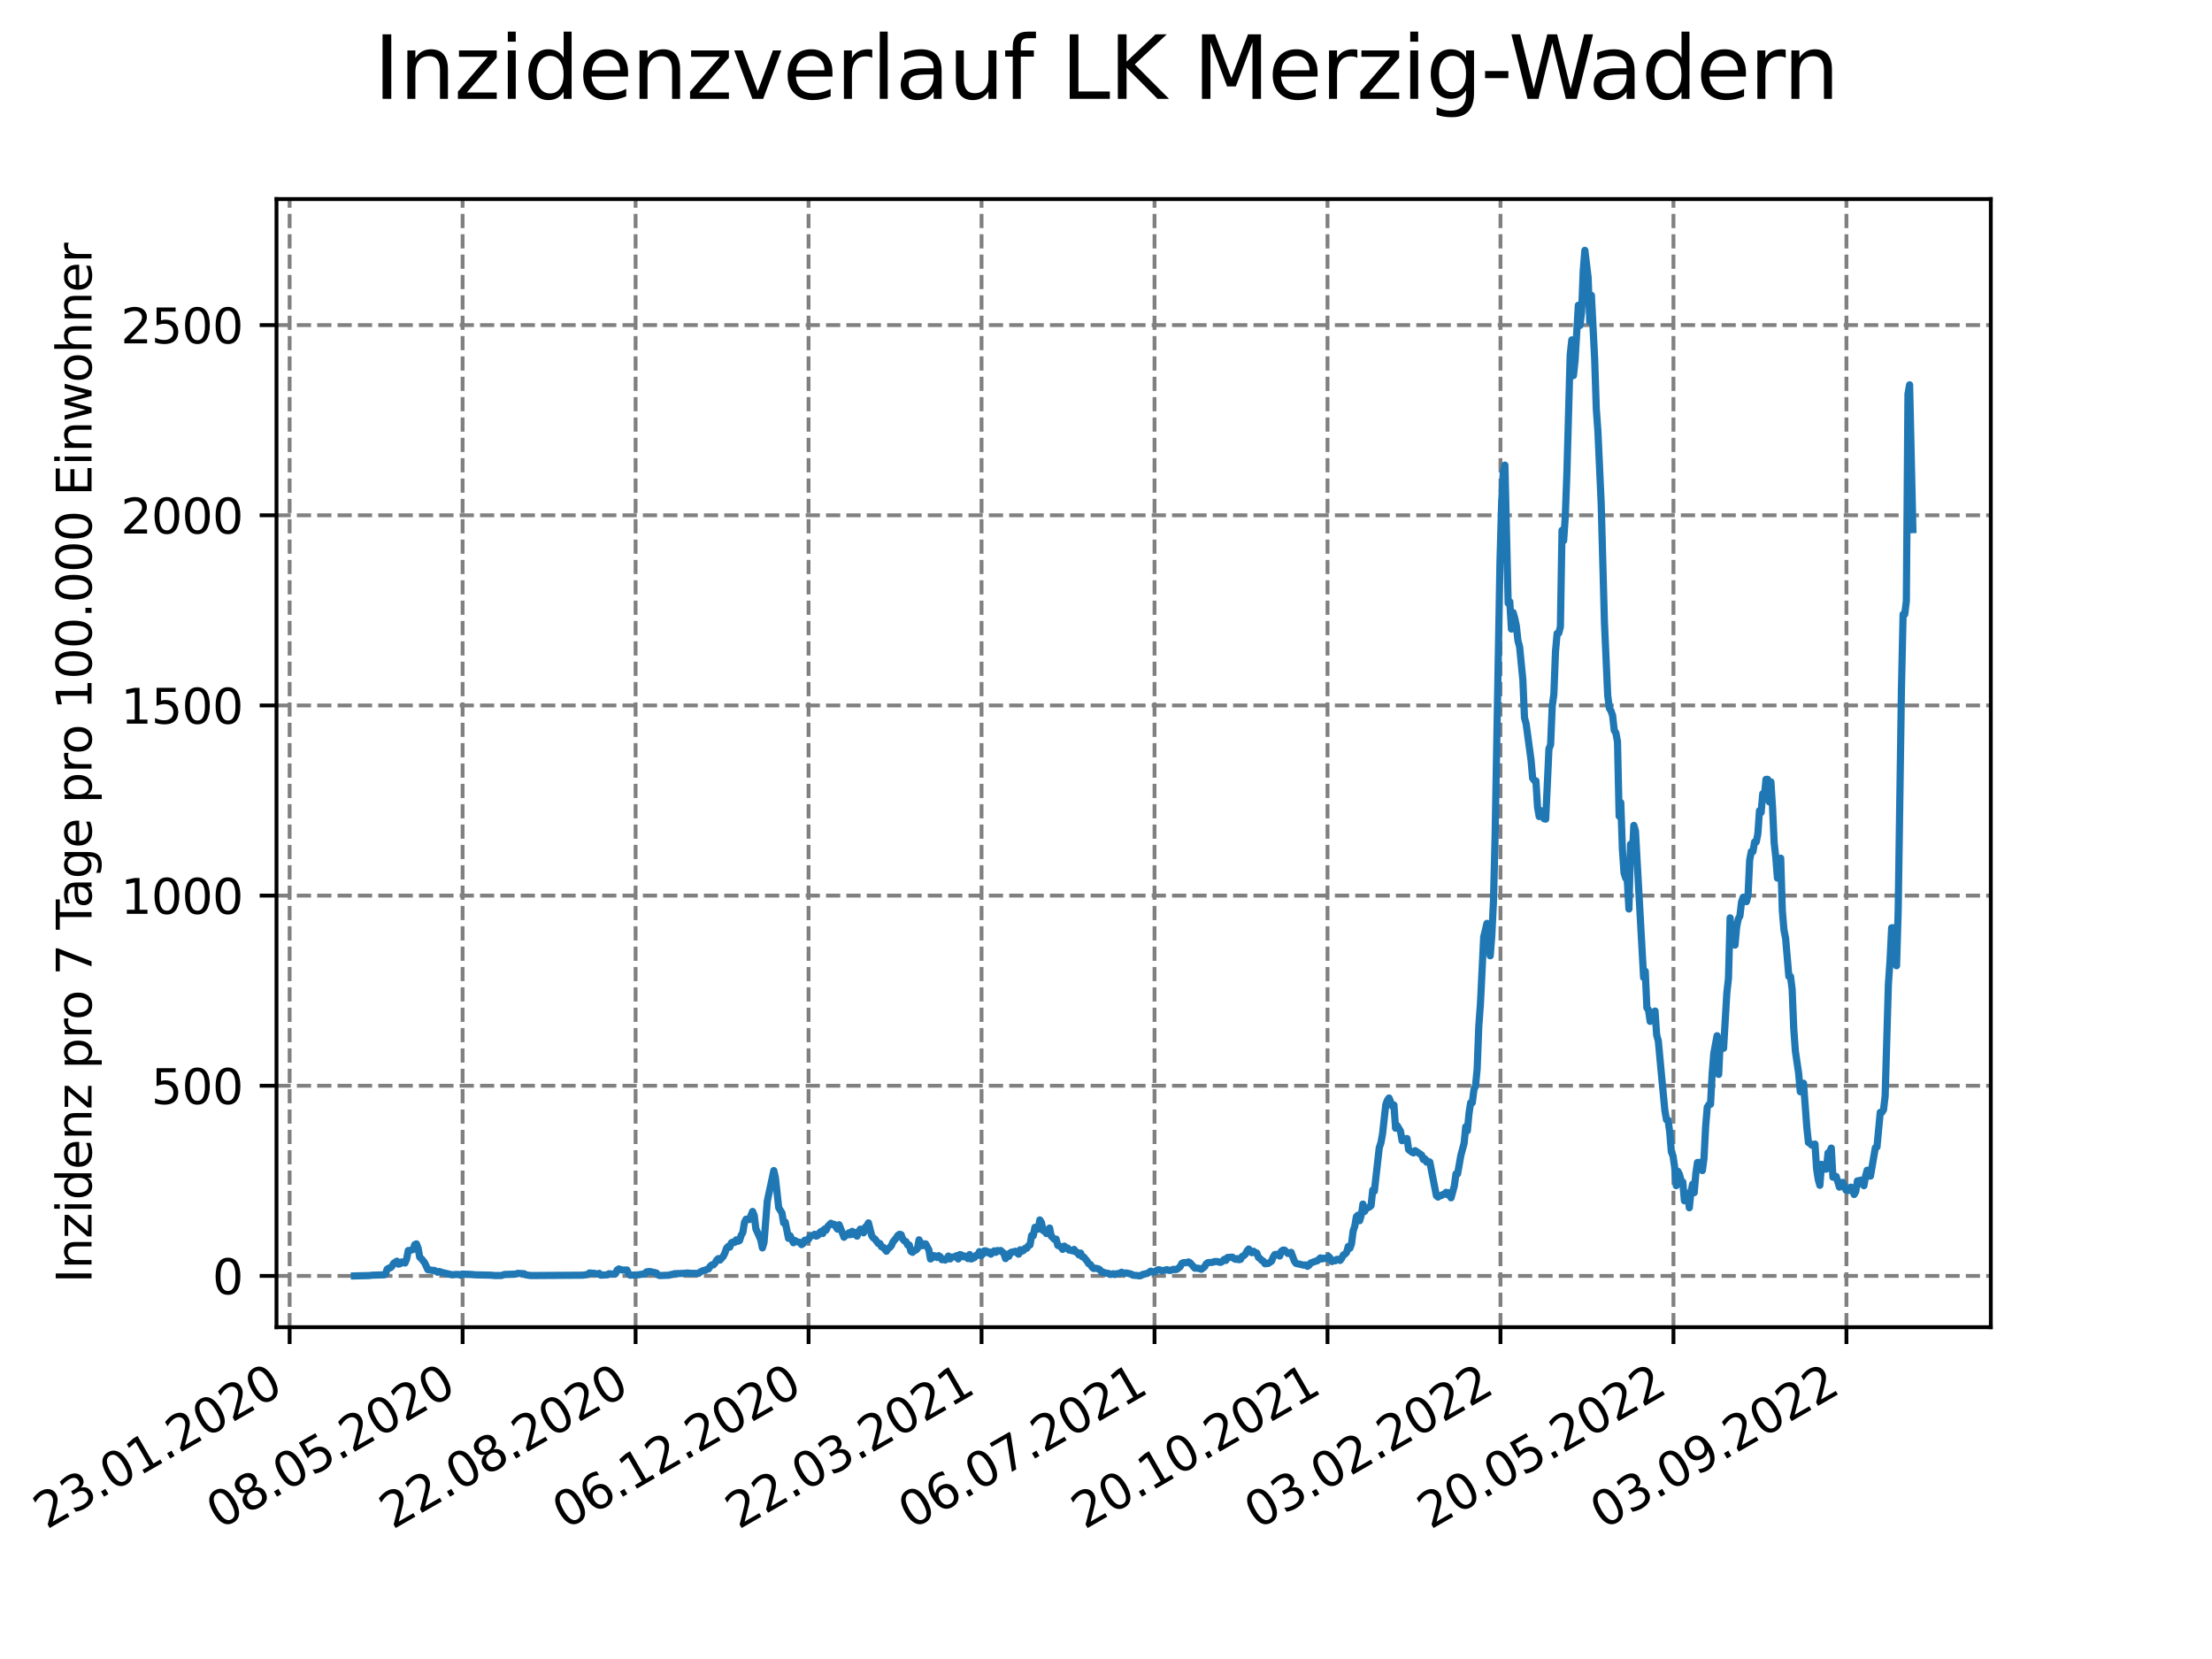 <?xml version="1.0" encoding="utf-8" standalone="no"?>
<!DOCTYPE svg PUBLIC "-//W3C//DTD SVG 1.1//EN"
  "http://www.w3.org/Graphics/SVG/1.1/DTD/svg11.dtd">
<svg xmlns:xlink="http://www.w3.org/1999/xlink" width="460.8pt" height="345.6pt" viewBox="0 0 460.8 345.6" xmlns="http://www.w3.org/2000/svg" version="1.1">
 <defs>
  <style type="text/css">*{stroke-linejoin: round; stroke-linecap: butt}</style>
 </defs>
 <g id="figure_1">
  <g id="patch_1">
   <path d="M 0 345.6 
L 460.8 345.6 
L 460.8 0 
L 0 0 
z
" style="fill: #ffffff"/>
  </g>
  <g id="axes_1">
   <g id="patch_2">
    <path d="M 57.6 276.48 
L 414.72 276.48 
L 414.72 41.472 
L 57.6 41.472 
z
" style="fill: #ffffff"/>
   </g>
   <g id="matplotlib.axis_1">
    <g id="xtick_1">
     <g id="line2d_1">
      <path d="M 60.334 276.48 
L 60.334 41.472 
" clip-path="url(#p6d6c9922f9)" style="fill: none; stroke-dasharray: 2.96,1.28; stroke-dashoffset: 0; stroke: #808080; stroke-width: 0.8"/>
     </g>
     <g id="line2d_2">
      <defs>
       <path id="mcca2278b05" d="M 0 0 
L 0 3.5 
" style="stroke: #000000; stroke-width: 0.8"/>
      </defs>
      <g>
       <use xlink:href="#mcca2278b05" x="60.334" y="276.48" style="stroke: #000000; stroke-width: 0.8"/>
      </g>
     </g>
     <g id="text_1">
      <!-- 23.01.2020 -->
      <g transform="translate(9.709 318.689) rotate(-30) scale(0.1 -0.1)">
       <defs>
        <path id="DejaVuSans-32" d="M 1228 531 
L 3431 531 
L 3431 0 
L 469 0 
L 469 531 
Q 828 903 1448 1529 
Q 2069 2156 2228 2338 
Q 2531 2678 2651 2914 
Q 2772 3150 2772 3378 
Q 2772 3750 2511 3984 
Q 2250 4219 1831 4219 
Q 1534 4219 1204 4116 
Q 875 4013 500 3803 
L 500 4441 
Q 881 4594 1212 4672 
Q 1544 4750 1819 4750 
Q 2544 4750 2975 4387 
Q 3406 4025 3406 3419 
Q 3406 3131 3298 2873 
Q 3191 2616 2906 2266 
Q 2828 2175 2409 1742 
Q 1991 1309 1228 531 
z
" transform="scale(0.016)"/>
        <path id="DejaVuSans-33" d="M 2597 2516 
Q 3050 2419 3304 2112 
Q 3559 1806 3559 1356 
Q 3559 666 3084 287 
Q 2609 -91 1734 -91 
Q 1441 -91 1130 -33 
Q 819 25 488 141 
L 488 750 
Q 750 597 1062 519 
Q 1375 441 1716 441 
Q 2309 441 2620 675 
Q 2931 909 2931 1356 
Q 2931 1769 2642 2001 
Q 2353 2234 1838 2234 
L 1294 2234 
L 1294 2753 
L 1863 2753 
Q 2328 2753 2575 2939 
Q 2822 3125 2822 3475 
Q 2822 3834 2567 4026 
Q 2313 4219 1838 4219 
Q 1578 4219 1281 4162 
Q 984 4106 628 3988 
L 628 4550 
Q 988 4650 1302 4700 
Q 1616 4750 1894 4750 
Q 2613 4750 3031 4423 
Q 3450 4097 3450 3541 
Q 3450 3153 3228 2886 
Q 3006 2619 2597 2516 
z
" transform="scale(0.016)"/>
        <path id="DejaVuSans-2e" d="M 684 794 
L 1344 794 
L 1344 0 
L 684 0 
L 684 794 
z
" transform="scale(0.016)"/>
        <path id="DejaVuSans-30" d="M 2034 4250 
Q 1547 4250 1301 3770 
Q 1056 3291 1056 2328 
Q 1056 1369 1301 889 
Q 1547 409 2034 409 
Q 2525 409 2770 889 
Q 3016 1369 3016 2328 
Q 3016 3291 2770 3770 
Q 2525 4250 2034 4250 
z
M 2034 4750 
Q 2819 4750 3233 4129 
Q 3647 3509 3647 2328 
Q 3647 1150 3233 529 
Q 2819 -91 2034 -91 
Q 1250 -91 836 529 
Q 422 1150 422 2328 
Q 422 3509 836 4129 
Q 1250 4750 2034 4750 
z
" transform="scale(0.016)"/>
        <path id="DejaVuSans-31" d="M 794 531 
L 1825 531 
L 1825 4091 
L 703 3866 
L 703 4441 
L 1819 4666 
L 2450 4666 
L 2450 531 
L 3481 531 
L 3481 0 
L 794 0 
L 794 531 
z
" transform="scale(0.016)"/>
       </defs>
       <use xlink:href="#DejaVuSans-32"/>
       <use xlink:href="#DejaVuSans-33" x="63.623"/>
       <use xlink:href="#DejaVuSans-2e" x="127.246"/>
       <use xlink:href="#DejaVuSans-30" x="159.033"/>
       <use xlink:href="#DejaVuSans-31" x="222.656"/>
       <use xlink:href="#DejaVuSans-2e" x="286.279"/>
       <use xlink:href="#DejaVuSans-32" x="318.066"/>
       <use xlink:href="#DejaVuSans-30" x="381.689"/>
       <use xlink:href="#DejaVuSans-32" x="445.312"/>
       <use xlink:href="#DejaVuSans-30" x="508.936"/>
      </g>
     </g>
    </g>
    <g id="xtick_2">
     <g id="line2d_3">
      <path d="M 96.369 276.48 
L 96.369 41.472 
" clip-path="url(#p6d6c9922f9)" style="fill: none; stroke-dasharray: 2.96,1.28; stroke-dashoffset: 0; stroke: #808080; stroke-width: 0.8"/>
     </g>
     <g id="line2d_4">
      <g>
       <use xlink:href="#mcca2278b05" x="96.369" y="276.48" style="stroke: #000000; stroke-width: 0.8"/>
      </g>
     </g>
     <g id="text_2">
      <!-- 08.05.2020 -->
      <g transform="translate(45.744 318.689) rotate(-30) scale(0.1 -0.1)">
       <defs>
        <path id="DejaVuSans-38" d="M 2034 2216 
Q 1584 2216 1326 1975 
Q 1069 1734 1069 1313 
Q 1069 891 1326 650 
Q 1584 409 2034 409 
Q 2484 409 2743 651 
Q 3003 894 3003 1313 
Q 3003 1734 2745 1975 
Q 2488 2216 2034 2216 
z
M 1403 2484 
Q 997 2584 770 2862 
Q 544 3141 544 3541 
Q 544 4100 942 4425 
Q 1341 4750 2034 4750 
Q 2731 4750 3128 4425 
Q 3525 4100 3525 3541 
Q 3525 3141 3298 2862 
Q 3072 2584 2669 2484 
Q 3125 2378 3379 2068 
Q 3634 1759 3634 1313 
Q 3634 634 3220 271 
Q 2806 -91 2034 -91 
Q 1263 -91 848 271 
Q 434 634 434 1313 
Q 434 1759 690 2068 
Q 947 2378 1403 2484 
z
M 1172 3481 
Q 1172 3119 1398 2916 
Q 1625 2713 2034 2713 
Q 2441 2713 2670 2916 
Q 2900 3119 2900 3481 
Q 2900 3844 2670 4047 
Q 2441 4250 2034 4250 
Q 1625 4250 1398 4047 
Q 1172 3844 1172 3481 
z
" transform="scale(0.016)"/>
        <path id="DejaVuSans-35" d="M 691 4666 
L 3169 4666 
L 3169 4134 
L 1269 4134 
L 1269 2991 
Q 1406 3038 1543 3061 
Q 1681 3084 1819 3084 
Q 2600 3084 3056 2656 
Q 3513 2228 3513 1497 
Q 3513 744 3044 326 
Q 2575 -91 1722 -91 
Q 1428 -91 1123 -41 
Q 819 9 494 109 
L 494 744 
Q 775 591 1075 516 
Q 1375 441 1709 441 
Q 2250 441 2565 725 
Q 2881 1009 2881 1497 
Q 2881 1984 2565 2268 
Q 2250 2553 1709 2553 
Q 1456 2553 1204 2497 
Q 953 2441 691 2322 
L 691 4666 
z
" transform="scale(0.016)"/>
       </defs>
       <use xlink:href="#DejaVuSans-30"/>
       <use xlink:href="#DejaVuSans-38" x="63.623"/>
       <use xlink:href="#DejaVuSans-2e" x="127.246"/>
       <use xlink:href="#DejaVuSans-30" x="159.033"/>
       <use xlink:href="#DejaVuSans-35" x="222.656"/>
       <use xlink:href="#DejaVuSans-2e" x="286.279"/>
       <use xlink:href="#DejaVuSans-32" x="318.066"/>
       <use xlink:href="#DejaVuSans-30" x="381.689"/>
       <use xlink:href="#DejaVuSans-32" x="445.312"/>
       <use xlink:href="#DejaVuSans-30" x="508.936"/>
      </g>
     </g>
    </g>
    <g id="xtick_3">
     <g id="line2d_5">
      <path d="M 132.404 276.48 
L 132.404 41.472 
" clip-path="url(#p6d6c9922f9)" style="fill: none; stroke-dasharray: 2.96,1.28; stroke-dashoffset: 0; stroke: #808080; stroke-width: 0.8"/>
     </g>
     <g id="line2d_6">
      <g>
       <use xlink:href="#mcca2278b05" x="132.404" y="276.48" style="stroke: #000000; stroke-width: 0.8"/>
      </g>
     </g>
     <g id="text_3">
      <!-- 22.08.2020 -->
      <g transform="translate(81.778 318.689) rotate(-30) scale(0.1 -0.1)">
       <use xlink:href="#DejaVuSans-32"/>
       <use xlink:href="#DejaVuSans-32" x="63.623"/>
       <use xlink:href="#DejaVuSans-2e" x="127.246"/>
       <use xlink:href="#DejaVuSans-30" x="159.033"/>
       <use xlink:href="#DejaVuSans-38" x="222.656"/>
       <use xlink:href="#DejaVuSans-2e" x="286.279"/>
       <use xlink:href="#DejaVuSans-32" x="318.066"/>
       <use xlink:href="#DejaVuSans-30" x="381.689"/>
       <use xlink:href="#DejaVuSans-32" x="445.312"/>
       <use xlink:href="#DejaVuSans-30" x="508.936"/>
      </g>
     </g>
    </g>
    <g id="xtick_4">
     <g id="line2d_7">
      <path d="M 168.439 276.48 
L 168.439 41.472 
" clip-path="url(#p6d6c9922f9)" style="fill: none; stroke-dasharray: 2.96,1.28; stroke-dashoffset: 0; stroke: #808080; stroke-width: 0.8"/>
     </g>
     <g id="line2d_8">
      <g>
       <use xlink:href="#mcca2278b05" x="168.439" y="276.48" style="stroke: #000000; stroke-width: 0.8"/>
      </g>
     </g>
     <g id="text_4">
      <!-- 06.12.2020 -->
      <g transform="translate(117.813 318.689) rotate(-30) scale(0.1 -0.1)">
       <defs>
        <path id="DejaVuSans-36" d="M 2113 2584 
Q 1688 2584 1439 2293 
Q 1191 2003 1191 1497 
Q 1191 994 1439 701 
Q 1688 409 2113 409 
Q 2538 409 2786 701 
Q 3034 994 3034 1497 
Q 3034 2003 2786 2293 
Q 2538 2584 2113 2584 
z
M 3366 4563 
L 3366 3988 
Q 3128 4100 2886 4159 
Q 2644 4219 2406 4219 
Q 1781 4219 1451 3797 
Q 1122 3375 1075 2522 
Q 1259 2794 1537 2939 
Q 1816 3084 2150 3084 
Q 2853 3084 3261 2657 
Q 3669 2231 3669 1497 
Q 3669 778 3244 343 
Q 2819 -91 2113 -91 
Q 1303 -91 875 529 
Q 447 1150 447 2328 
Q 447 3434 972 4092 
Q 1497 4750 2381 4750 
Q 2619 4750 2861 4703 
Q 3103 4656 3366 4563 
z
" transform="scale(0.016)"/>
       </defs>
       <use xlink:href="#DejaVuSans-30"/>
       <use xlink:href="#DejaVuSans-36" x="63.623"/>
       <use xlink:href="#DejaVuSans-2e" x="127.246"/>
       <use xlink:href="#DejaVuSans-31" x="159.033"/>
       <use xlink:href="#DejaVuSans-32" x="222.656"/>
       <use xlink:href="#DejaVuSans-2e" x="286.279"/>
       <use xlink:href="#DejaVuSans-32" x="318.066"/>
       <use xlink:href="#DejaVuSans-30" x="381.689"/>
       <use xlink:href="#DejaVuSans-32" x="445.312"/>
       <use xlink:href="#DejaVuSans-30" x="508.936"/>
      </g>
     </g>
    </g>
    <g id="xtick_5">
     <g id="line2d_9">
      <path d="M 204.474 276.48 
L 204.474 41.472 
" clip-path="url(#p6d6c9922f9)" style="fill: none; stroke-dasharray: 2.96,1.28; stroke-dashoffset: 0; stroke: #808080; stroke-width: 0.8"/>
     </g>
     <g id="line2d_10">
      <g>
       <use xlink:href="#mcca2278b05" x="204.474" y="276.48" style="stroke: #000000; stroke-width: 0.8"/>
      </g>
     </g>
     <g id="text_5">
      <!-- 22.03.2021 -->
      <g transform="translate(153.848 318.689) rotate(-30) scale(0.1 -0.1)">
       <use xlink:href="#DejaVuSans-32"/>
       <use xlink:href="#DejaVuSans-32" x="63.623"/>
       <use xlink:href="#DejaVuSans-2e" x="127.246"/>
       <use xlink:href="#DejaVuSans-30" x="159.033"/>
       <use xlink:href="#DejaVuSans-33" x="222.656"/>
       <use xlink:href="#DejaVuSans-2e" x="286.279"/>
       <use xlink:href="#DejaVuSans-32" x="318.066"/>
       <use xlink:href="#DejaVuSans-30" x="381.689"/>
       <use xlink:href="#DejaVuSans-32" x="445.312"/>
       <use xlink:href="#DejaVuSans-31" x="508.936"/>
      </g>
     </g>
    </g>
    <g id="xtick_6">
     <g id="line2d_11">
      <path d="M 240.509 276.48 
L 240.509 41.472 
" clip-path="url(#p6d6c9922f9)" style="fill: none; stroke-dasharray: 2.96,1.28; stroke-dashoffset: 0; stroke: #808080; stroke-width: 0.8"/>
     </g>
     <g id="line2d_12">
      <g>
       <use xlink:href="#mcca2278b05" x="240.509" y="276.48" style="stroke: #000000; stroke-width: 0.8"/>
      </g>
     </g>
     <g id="text_6">
      <!-- 06.07.2021 -->
      <g transform="translate(189.883 318.689) rotate(-30) scale(0.1 -0.1)">
       <defs>
        <path id="DejaVuSans-37" d="M 525 4666 
L 3525 4666 
L 3525 4397 
L 1831 0 
L 1172 0 
L 2766 4134 
L 525 4134 
L 525 4666 
z
" transform="scale(0.016)"/>
       </defs>
       <use xlink:href="#DejaVuSans-30"/>
       <use xlink:href="#DejaVuSans-36" x="63.623"/>
       <use xlink:href="#DejaVuSans-2e" x="127.246"/>
       <use xlink:href="#DejaVuSans-30" x="159.033"/>
       <use xlink:href="#DejaVuSans-37" x="222.656"/>
       <use xlink:href="#DejaVuSans-2e" x="286.279"/>
       <use xlink:href="#DejaVuSans-32" x="318.066"/>
       <use xlink:href="#DejaVuSans-30" x="381.689"/>
       <use xlink:href="#DejaVuSans-32" x="445.312"/>
       <use xlink:href="#DejaVuSans-31" x="508.936"/>
      </g>
     </g>
    </g>
    <g id="xtick_7">
     <g id="line2d_13">
      <path d="M 276.544 276.48 
L 276.544 41.472 
" clip-path="url(#p6d6c9922f9)" style="fill: none; stroke-dasharray: 2.96,1.28; stroke-dashoffset: 0; stroke: #808080; stroke-width: 0.8"/>
     </g>
     <g id="line2d_14">
      <g>
       <use xlink:href="#mcca2278b05" x="276.544" y="276.48" style="stroke: #000000; stroke-width: 0.8"/>
      </g>
     </g>
     <g id="text_7">
      <!-- 20.10.2021 -->
      <g transform="translate(225.918 318.689) rotate(-30) scale(0.1 -0.1)">
       <use xlink:href="#DejaVuSans-32"/>
       <use xlink:href="#DejaVuSans-30" x="63.623"/>
       <use xlink:href="#DejaVuSans-2e" x="127.246"/>
       <use xlink:href="#DejaVuSans-31" x="159.033"/>
       <use xlink:href="#DejaVuSans-30" x="222.656"/>
       <use xlink:href="#DejaVuSans-2e" x="286.279"/>
       <use xlink:href="#DejaVuSans-32" x="318.066"/>
       <use xlink:href="#DejaVuSans-30" x="381.689"/>
       <use xlink:href="#DejaVuSans-32" x="445.312"/>
       <use xlink:href="#DejaVuSans-31" x="508.936"/>
      </g>
     </g>
    </g>
    <g id="xtick_8">
     <g id="line2d_15">
      <path d="M 312.578 276.48 
L 312.578 41.472 
" clip-path="url(#p6d6c9922f9)" style="fill: none; stroke-dasharray: 2.96,1.28; stroke-dashoffset: 0; stroke: #808080; stroke-width: 0.8"/>
     </g>
     <g id="line2d_16">
      <g>
       <use xlink:href="#mcca2278b05" x="312.578" y="276.48" style="stroke: #000000; stroke-width: 0.8"/>
      </g>
     </g>
     <g id="text_8">
      <!-- 03.02.2022 -->
      <g transform="translate(261.953 318.689) rotate(-30) scale(0.1 -0.1)">
       <use xlink:href="#DejaVuSans-30"/>
       <use xlink:href="#DejaVuSans-33" x="63.623"/>
       <use xlink:href="#DejaVuSans-2e" x="127.246"/>
       <use xlink:href="#DejaVuSans-30" x="159.033"/>
       <use xlink:href="#DejaVuSans-32" x="222.656"/>
       <use xlink:href="#DejaVuSans-2e" x="286.279"/>
       <use xlink:href="#DejaVuSans-32" x="318.066"/>
       <use xlink:href="#DejaVuSans-30" x="381.689"/>
       <use xlink:href="#DejaVuSans-32" x="445.312"/>
       <use xlink:href="#DejaVuSans-32" x="508.936"/>
      </g>
     </g>
    </g>
    <g id="xtick_9">
     <g id="line2d_17">
      <path d="M 348.613 276.48 
L 348.613 41.472 
" clip-path="url(#p6d6c9922f9)" style="fill: none; stroke-dasharray: 2.96,1.28; stroke-dashoffset: 0; stroke: #808080; stroke-width: 0.8"/>
     </g>
     <g id="line2d_18">
      <g>
       <use xlink:href="#mcca2278b05" x="348.613" y="276.48" style="stroke: #000000; stroke-width: 0.8"/>
      </g>
     </g>
     <g id="text_9">
      <!-- 20.05.2022 -->
      <g transform="translate(297.988 318.689) rotate(-30) scale(0.1 -0.1)">
       <use xlink:href="#DejaVuSans-32"/>
       <use xlink:href="#DejaVuSans-30" x="63.623"/>
       <use xlink:href="#DejaVuSans-2e" x="127.246"/>
       <use xlink:href="#DejaVuSans-30" x="159.033"/>
       <use xlink:href="#DejaVuSans-35" x="222.656"/>
       <use xlink:href="#DejaVuSans-2e" x="286.279"/>
       <use xlink:href="#DejaVuSans-32" x="318.066"/>
       <use xlink:href="#DejaVuSans-30" x="381.689"/>
       <use xlink:href="#DejaVuSans-32" x="445.312"/>
       <use xlink:href="#DejaVuSans-32" x="508.936"/>
      </g>
     </g>
    </g>
    <g id="xtick_10">
     <g id="line2d_19">
      <path d="M 384.648 276.48 
L 384.648 41.472 
" clip-path="url(#p6d6c9922f9)" style="fill: none; stroke-dasharray: 2.96,1.28; stroke-dashoffset: 0; stroke: #808080; stroke-width: 0.8"/>
     </g>
     <g id="line2d_20">
      <g>
       <use xlink:href="#mcca2278b05" x="384.648" y="276.48" style="stroke: #000000; stroke-width: 0.8"/>
      </g>
     </g>
     <g id="text_10">
      <!-- 03.09.2022 -->
      <g transform="translate(334.023 318.689) rotate(-30) scale(0.1 -0.1)">
       <defs>
        <path id="DejaVuSans-39" d="M 703 97 
L 703 672 
Q 941 559 1184 500 
Q 1428 441 1663 441 
Q 2288 441 2617 861 
Q 2947 1281 2994 2138 
Q 2813 1869 2534 1725 
Q 2256 1581 1919 1581 
Q 1219 1581 811 2004 
Q 403 2428 403 3163 
Q 403 3881 828 4315 
Q 1253 4750 1959 4750 
Q 2769 4750 3195 4129 
Q 3622 3509 3622 2328 
Q 3622 1225 3098 567 
Q 2575 -91 1691 -91 
Q 1453 -91 1209 -44 
Q 966 3 703 97 
z
M 1959 2075 
Q 2384 2075 2632 2365 
Q 2881 2656 2881 3163 
Q 2881 3666 2632 3958 
Q 2384 4250 1959 4250 
Q 1534 4250 1286 3958 
Q 1038 3666 1038 3163 
Q 1038 2656 1286 2365 
Q 1534 2075 1959 2075 
z
" transform="scale(0.016)"/>
       </defs>
       <use xlink:href="#DejaVuSans-30"/>
       <use xlink:href="#DejaVuSans-33" x="63.623"/>
       <use xlink:href="#DejaVuSans-2e" x="127.246"/>
       <use xlink:href="#DejaVuSans-30" x="159.033"/>
       <use xlink:href="#DejaVuSans-39" x="222.656"/>
       <use xlink:href="#DejaVuSans-2e" x="286.279"/>
       <use xlink:href="#DejaVuSans-32" x="318.066"/>
       <use xlink:href="#DejaVuSans-30" x="381.689"/>
       <use xlink:href="#DejaVuSans-32" x="445.312"/>
       <use xlink:href="#DejaVuSans-32" x="508.936"/>
      </g>
     </g>
    </g>
   </g>
   <g id="matplotlib.axis_2">
    <g id="ytick_1">
     <g id="line2d_21">
      <path d="M 57.6 265.798 
L 414.72 265.798 
" clip-path="url(#p6d6c9922f9)" style="fill: none; stroke-dasharray: 2.96,1.28; stroke-dashoffset: 0; stroke: #808080; stroke-width: 0.8"/>
     </g>
     <g id="line2d_22">
      <defs>
       <path id="mf042df7290" d="M 0 0 
L -3.5 0 
" style="stroke: #000000; stroke-width: 0.8"/>
      </defs>
      <g>
       <use xlink:href="#mf042df7290" x="57.6" y="265.798" style="stroke: #000000; stroke-width: 0.8"/>
      </g>
     </g>
     <g id="text_11">
      <!-- 0 -->
      <g transform="translate(44.237 269.597) scale(0.1 -0.1)">
       <use xlink:href="#DejaVuSans-30"/>
      </g>
     </g>
    </g>
    <g id="ytick_2">
     <g id="line2d_23">
      <path d="M 57.6 226.184 
L 414.72 226.184 
" clip-path="url(#p6d6c9922f9)" style="fill: none; stroke-dasharray: 2.96,1.28; stroke-dashoffset: 0; stroke: #808080; stroke-width: 0.8"/>
     </g>
     <g id="line2d_24">
      <g>
       <use xlink:href="#mf042df7290" x="57.6" y="226.184" style="stroke: #000000; stroke-width: 0.8"/>
      </g>
     </g>
     <g id="text_12">
      <!-- 500 -->
      <g transform="translate(31.512 229.983) scale(0.1 -0.1)">
       <use xlink:href="#DejaVuSans-35"/>
       <use xlink:href="#DejaVuSans-30" x="63.623"/>
       <use xlink:href="#DejaVuSans-30" x="127.246"/>
      </g>
     </g>
    </g>
    <g id="ytick_3">
     <g id="line2d_25">
      <path d="M 57.6 186.569 
L 414.72 186.569 
" clip-path="url(#p6d6c9922f9)" style="fill: none; stroke-dasharray: 2.96,1.28; stroke-dashoffset: 0; stroke: #808080; stroke-width: 0.8"/>
     </g>
     <g id="line2d_26">
      <g>
       <use xlink:href="#mf042df7290" x="57.6" y="186.569" style="stroke: #000000; stroke-width: 0.8"/>
      </g>
     </g>
     <g id="text_13">
      <!-- 1000 -->
      <g transform="translate(25.15 190.369) scale(0.1 -0.1)">
       <use xlink:href="#DejaVuSans-31"/>
       <use xlink:href="#DejaVuSans-30" x="63.623"/>
       <use xlink:href="#DejaVuSans-30" x="127.246"/>
       <use xlink:href="#DejaVuSans-30" x="190.869"/>
      </g>
     </g>
    </g>
    <g id="ytick_4">
     <g id="line2d_27">
      <path d="M 57.6 146.955 
L 414.72 146.955 
" clip-path="url(#p6d6c9922f9)" style="fill: none; stroke-dasharray: 2.96,1.28; stroke-dashoffset: 0; stroke: #808080; stroke-width: 0.8"/>
     </g>
     <g id="line2d_28">
      <g>
       <use xlink:href="#mf042df7290" x="57.6" y="146.955" style="stroke: #000000; stroke-width: 0.8"/>
      </g>
     </g>
     <g id="text_14">
      <!-- 1500 -->
      <g transform="translate(25.15 150.754) scale(0.1 -0.1)">
       <use xlink:href="#DejaVuSans-31"/>
       <use xlink:href="#DejaVuSans-35" x="63.623"/>
       <use xlink:href="#DejaVuSans-30" x="127.246"/>
       <use xlink:href="#DejaVuSans-30" x="190.869"/>
      </g>
     </g>
    </g>
    <g id="ytick_5">
     <g id="line2d_29">
      <path d="M 57.6 107.341 
L 414.72 107.341 
" clip-path="url(#p6d6c9922f9)" style="fill: none; stroke-dasharray: 2.96,1.28; stroke-dashoffset: 0; stroke: #808080; stroke-width: 0.8"/>
     </g>
     <g id="line2d_30">
      <g>
       <use xlink:href="#mf042df7290" x="57.6" y="107.341" style="stroke: #000000; stroke-width: 0.8"/>
      </g>
     </g>
     <g id="text_15">
      <!-- 2000 -->
      <g transform="translate(25.15 111.14) scale(0.1 -0.1)">
       <use xlink:href="#DejaVuSans-32"/>
       <use xlink:href="#DejaVuSans-30" x="63.623"/>
       <use xlink:href="#DejaVuSans-30" x="127.246"/>
       <use xlink:href="#DejaVuSans-30" x="190.869"/>
      </g>
     </g>
    </g>
    <g id="ytick_6">
     <g id="line2d_31">
      <path d="M 57.6 67.727 
L 414.72 67.727 
" clip-path="url(#p6d6c9922f9)" style="fill: none; stroke-dasharray: 2.96,1.28; stroke-dashoffset: 0; stroke: #808080; stroke-width: 0.8"/>
     </g>
     <g id="line2d_32">
      <g>
       <use xlink:href="#mf042df7290" x="57.6" y="67.727" style="stroke: #000000; stroke-width: 0.8"/>
      </g>
     </g>
     <g id="text_16">
      <!-- 2500 -->
      <g transform="translate(25.15 71.526) scale(0.1 -0.1)">
       <use xlink:href="#DejaVuSans-32"/>
       <use xlink:href="#DejaVuSans-35" x="63.623"/>
       <use xlink:href="#DejaVuSans-30" x="127.246"/>
       <use xlink:href="#DejaVuSans-30" x="190.869"/>
      </g>
     </g>
    </g>
    <g id="text_17">
     <!-- Inzidenz pro 7 Tage pro 100.000 Einwohner -->
     <g transform="translate(19.07 267.301) rotate(-90) scale(0.1 -0.1)">
      <defs>
       <path id="DejaVuSans-49" d="M 628 4666 
L 1259 4666 
L 1259 0 
L 628 0 
L 628 4666 
z
" transform="scale(0.016)"/>
       <path id="DejaVuSans-6e" d="M 3513 2113 
L 3513 0 
L 2938 0 
L 2938 2094 
Q 2938 2591 2744 2837 
Q 2550 3084 2163 3084 
Q 1697 3084 1428 2787 
Q 1159 2491 1159 1978 
L 1159 0 
L 581 0 
L 581 3500 
L 1159 3500 
L 1159 2956 
Q 1366 3272 1645 3428 
Q 1925 3584 2291 3584 
Q 2894 3584 3203 3211 
Q 3513 2838 3513 2113 
z
" transform="scale(0.016)"/>
       <path id="DejaVuSans-7a" d="M 353 3500 
L 3084 3500 
L 3084 2975 
L 922 459 
L 3084 459 
L 3084 0 
L 275 0 
L 275 525 
L 2438 3041 
L 353 3041 
L 353 3500 
z
" transform="scale(0.016)"/>
       <path id="DejaVuSans-69" d="M 603 3500 
L 1178 3500 
L 1178 0 
L 603 0 
L 603 3500 
z
M 603 4863 
L 1178 4863 
L 1178 4134 
L 603 4134 
L 603 4863 
z
" transform="scale(0.016)"/>
       <path id="DejaVuSans-64" d="M 2906 2969 
L 2906 4863 
L 3481 4863 
L 3481 0 
L 2906 0 
L 2906 525 
Q 2725 213 2448 61 
Q 2172 -91 1784 -91 
Q 1150 -91 751 415 
Q 353 922 353 1747 
Q 353 2572 751 3078 
Q 1150 3584 1784 3584 
Q 2172 3584 2448 3432 
Q 2725 3281 2906 2969 
z
M 947 1747 
Q 947 1113 1208 752 
Q 1469 391 1925 391 
Q 2381 391 2643 752 
Q 2906 1113 2906 1747 
Q 2906 2381 2643 2742 
Q 2381 3103 1925 3103 
Q 1469 3103 1208 2742 
Q 947 2381 947 1747 
z
" transform="scale(0.016)"/>
       <path id="DejaVuSans-65" d="M 3597 1894 
L 3597 1613 
L 953 1613 
Q 991 1019 1311 708 
Q 1631 397 2203 397 
Q 2534 397 2845 478 
Q 3156 559 3463 722 
L 3463 178 
Q 3153 47 2828 -22 
Q 2503 -91 2169 -91 
Q 1331 -91 842 396 
Q 353 884 353 1716 
Q 353 2575 817 3079 
Q 1281 3584 2069 3584 
Q 2775 3584 3186 3129 
Q 3597 2675 3597 1894 
z
M 3022 2063 
Q 3016 2534 2758 2815 
Q 2500 3097 2075 3097 
Q 1594 3097 1305 2825 
Q 1016 2553 972 2059 
L 3022 2063 
z
" transform="scale(0.016)"/>
       <path id="DejaVuSans-20" transform="scale(0.016)"/>
       <path id="DejaVuSans-70" d="M 1159 525 
L 1159 -1331 
L 581 -1331 
L 581 3500 
L 1159 3500 
L 1159 2969 
Q 1341 3281 1617 3432 
Q 1894 3584 2278 3584 
Q 2916 3584 3314 3078 
Q 3713 2572 3713 1747 
Q 3713 922 3314 415 
Q 2916 -91 2278 -91 
Q 1894 -91 1617 61 
Q 1341 213 1159 525 
z
M 3116 1747 
Q 3116 2381 2855 2742 
Q 2594 3103 2138 3103 
Q 1681 3103 1420 2742 
Q 1159 2381 1159 1747 
Q 1159 1113 1420 752 
Q 1681 391 2138 391 
Q 2594 391 2855 752 
Q 3116 1113 3116 1747 
z
" transform="scale(0.016)"/>
       <path id="DejaVuSans-72" d="M 2631 2963 
Q 2534 3019 2420 3045 
Q 2306 3072 2169 3072 
Q 1681 3072 1420 2755 
Q 1159 2438 1159 1844 
L 1159 0 
L 581 0 
L 581 3500 
L 1159 3500 
L 1159 2956 
Q 1341 3275 1631 3429 
Q 1922 3584 2338 3584 
Q 2397 3584 2469 3576 
Q 2541 3569 2628 3553 
L 2631 2963 
z
" transform="scale(0.016)"/>
       <path id="DejaVuSans-6f" d="M 1959 3097 
Q 1497 3097 1228 2736 
Q 959 2375 959 1747 
Q 959 1119 1226 758 
Q 1494 397 1959 397 
Q 2419 397 2687 759 
Q 2956 1122 2956 1747 
Q 2956 2369 2687 2733 
Q 2419 3097 1959 3097 
z
M 1959 3584 
Q 2709 3584 3137 3096 
Q 3566 2609 3566 1747 
Q 3566 888 3137 398 
Q 2709 -91 1959 -91 
Q 1206 -91 779 398 
Q 353 888 353 1747 
Q 353 2609 779 3096 
Q 1206 3584 1959 3584 
z
" transform="scale(0.016)"/>
       <path id="DejaVuSans-54" d="M -19 4666 
L 3928 4666 
L 3928 4134 
L 2272 4134 
L 2272 0 
L 1638 0 
L 1638 4134 
L -19 4134 
L -19 4666 
z
" transform="scale(0.016)"/>
       <path id="DejaVuSans-61" d="M 2194 1759 
Q 1497 1759 1228 1600 
Q 959 1441 959 1056 
Q 959 750 1161 570 
Q 1363 391 1709 391 
Q 2188 391 2477 730 
Q 2766 1069 2766 1631 
L 2766 1759 
L 2194 1759 
z
M 3341 1997 
L 3341 0 
L 2766 0 
L 2766 531 
Q 2569 213 2275 61 
Q 1981 -91 1556 -91 
Q 1019 -91 701 211 
Q 384 513 384 1019 
Q 384 1609 779 1909 
Q 1175 2209 1959 2209 
L 2766 2209 
L 2766 2266 
Q 2766 2663 2505 2880 
Q 2244 3097 1772 3097 
Q 1472 3097 1187 3025 
Q 903 2953 641 2809 
L 641 3341 
Q 956 3463 1253 3523 
Q 1550 3584 1831 3584 
Q 2591 3584 2966 3190 
Q 3341 2797 3341 1997 
z
" transform="scale(0.016)"/>
       <path id="DejaVuSans-67" d="M 2906 1791 
Q 2906 2416 2648 2759 
Q 2391 3103 1925 3103 
Q 1463 3103 1205 2759 
Q 947 2416 947 1791 
Q 947 1169 1205 825 
Q 1463 481 1925 481 
Q 2391 481 2648 825 
Q 2906 1169 2906 1791 
z
M 3481 434 
Q 3481 -459 3084 -895 
Q 2688 -1331 1869 -1331 
Q 1566 -1331 1297 -1286 
Q 1028 -1241 775 -1147 
L 775 -588 
Q 1028 -725 1275 -790 
Q 1522 -856 1778 -856 
Q 2344 -856 2625 -561 
Q 2906 -266 2906 331 
L 2906 616 
Q 2728 306 2450 153 
Q 2172 0 1784 0 
Q 1141 0 747 490 
Q 353 981 353 1791 
Q 353 2603 747 3093 
Q 1141 3584 1784 3584 
Q 2172 3584 2450 3431 
Q 2728 3278 2906 2969 
L 2906 3500 
L 3481 3500 
L 3481 434 
z
" transform="scale(0.016)"/>
       <path id="DejaVuSans-45" d="M 628 4666 
L 3578 4666 
L 3578 4134 
L 1259 4134 
L 1259 2753 
L 3481 2753 
L 3481 2222 
L 1259 2222 
L 1259 531 
L 3634 531 
L 3634 0 
L 628 0 
L 628 4666 
z
" transform="scale(0.016)"/>
       <path id="DejaVuSans-77" d="M 269 3500 
L 844 3500 
L 1563 769 
L 2278 3500 
L 2956 3500 
L 3675 769 
L 4391 3500 
L 4966 3500 
L 4050 0 
L 3372 0 
L 2619 2869 
L 1863 0 
L 1184 0 
L 269 3500 
z
" transform="scale(0.016)"/>
       <path id="DejaVuSans-68" d="M 3513 2113 
L 3513 0 
L 2938 0 
L 2938 2094 
Q 2938 2591 2744 2837 
Q 2550 3084 2163 3084 
Q 1697 3084 1428 2787 
Q 1159 2491 1159 1978 
L 1159 0 
L 581 0 
L 581 4863 
L 1159 4863 
L 1159 2956 
Q 1366 3272 1645 3428 
Q 1925 3584 2291 3584 
Q 2894 3584 3203 3211 
Q 3513 2838 3513 2113 
z
" transform="scale(0.016)"/>
      </defs>
      <use xlink:href="#DejaVuSans-49"/>
      <use xlink:href="#DejaVuSans-6e" x="29.492"/>
      <use xlink:href="#DejaVuSans-7a" x="92.871"/>
      <use xlink:href="#DejaVuSans-69" x="145.361"/>
      <use xlink:href="#DejaVuSans-64" x="173.145"/>
      <use xlink:href="#DejaVuSans-65" x="236.621"/>
      <use xlink:href="#DejaVuSans-6e" x="298.145"/>
      <use xlink:href="#DejaVuSans-7a" x="361.523"/>
      <use xlink:href="#DejaVuSans-20" x="414.014"/>
      <use xlink:href="#DejaVuSans-70" x="445.801"/>
      <use xlink:href="#DejaVuSans-72" x="509.277"/>
      <use xlink:href="#DejaVuSans-6f" x="548.141"/>
      <use xlink:href="#DejaVuSans-20" x="609.322"/>
      <use xlink:href="#DejaVuSans-37" x="641.109"/>
      <use xlink:href="#DejaVuSans-20" x="704.732"/>
      <use xlink:href="#DejaVuSans-54" x="736.52"/>
      <use xlink:href="#DejaVuSans-61" x="781.104"/>
      <use xlink:href="#DejaVuSans-67" x="842.383"/>
      <use xlink:href="#DejaVuSans-65" x="905.859"/>
      <use xlink:href="#DejaVuSans-20" x="967.383"/>
      <use xlink:href="#DejaVuSans-70" x="999.17"/>
      <use xlink:href="#DejaVuSans-72" x="1062.646"/>
      <use xlink:href="#DejaVuSans-6f" x="1101.51"/>
      <use xlink:href="#DejaVuSans-20" x="1162.691"/>
      <use xlink:href="#DejaVuSans-31" x="1194.479"/>
      <use xlink:href="#DejaVuSans-30" x="1258.102"/>
      <use xlink:href="#DejaVuSans-30" x="1321.725"/>
      <use xlink:href="#DejaVuSans-2e" x="1385.348"/>
      <use xlink:href="#DejaVuSans-30" x="1417.135"/>
      <use xlink:href="#DejaVuSans-30" x="1480.758"/>
      <use xlink:href="#DejaVuSans-30" x="1544.381"/>
      <use xlink:href="#DejaVuSans-20" x="1608.004"/>
      <use xlink:href="#DejaVuSans-45" x="1639.791"/>
      <use xlink:href="#DejaVuSans-69" x="1702.975"/>
      <use xlink:href="#DejaVuSans-6e" x="1730.758"/>
      <use xlink:href="#DejaVuSans-77" x="1794.137"/>
      <use xlink:href="#DejaVuSans-6f" x="1875.924"/>
      <use xlink:href="#DejaVuSans-68" x="1937.105"/>
      <use xlink:href="#DejaVuSans-6e" x="2000.484"/>
      <use xlink:href="#DejaVuSans-65" x="2063.863"/>
      <use xlink:href="#DejaVuSans-72" x="2125.387"/>
     </g>
    </g>
   </g>
   <g id="line2d_33">
    <path d="M 73.833 265.798 
L 76.892 265.721 
L 77.572 265.644 
L 79.952 265.568 
L 80.292 265.491 
L 80.632 264.417 
L 80.972 264.186 
L 81.312 264.11 
L 81.652 263.803 
L 81.992 263.189 
L 82.671 262.728 
L 83.011 263.342 
L 83.351 263.265 
L 83.691 262.882 
L 84.371 263.112 
L 84.711 262.268 
L 85.051 260.503 
L 85.391 260.503 
L 86.071 260.273 
L 86.411 259.275 
L 86.751 259.121 
L 87.091 259.966 
L 87.431 261.884 
L 87.771 262.191 
L 88.451 263.035 
L 89.131 264.493 
L 90.15 264.647 
L 90.49 264.647 
L 91.17 265.03 
L 91.51 264.877 
L 92.19 265.107 
L 94.23 265.568 
L 94.91 265.491 
L 95.59 265.491 
L 95.93 265.644 
L 96.27 265.414 
L 98.309 265.491 
L 98.989 265.568 
L 102.389 265.644 
L 103.069 265.721 
L 104.428 265.721 
L 105.108 265.491 
L 107.488 265.414 
L 107.828 265.261 
L 109.188 265.337 
L 109.528 265.568 
L 110.548 265.721 
L 121.426 265.644 
L 122.446 265.491 
L 122.786 265.184 
L 123.806 265.261 
L 124.486 265.414 
L 124.826 265.261 
L 125.166 265.644 
L 126.525 265.568 
L 126.865 265.337 
L 127.545 265.414 
L 128.225 265.337 
L 128.565 264.57 
L 128.905 264.34 
L 129.585 264.57 
L 130.605 264.57 
L 130.945 265.337 
L 131.285 265.644 
L 132.984 265.568 
L 134.344 265.337 
L 134.684 264.954 
L 135.364 264.877 
L 136.724 265.184 
L 137.064 265.568 
L 137.404 265.721 
L 139.444 265.644 
L 139.783 265.491 
L 140.123 265.491 
L 140.463 265.337 
L 142.503 265.261 
L 143.183 265.184 
L 143.863 265.261 
L 145.563 265.261 
L 145.903 264.954 
L 146.583 264.647 
L 146.922 264.647 
L 147.262 264.417 
L 147.602 264.34 
L 147.942 263.803 
L 148.282 263.496 
L 148.622 263.496 
L 148.962 263.112 
L 149.302 262.498 
L 149.642 262.191 
L 149.982 262.498 
L 150.662 261.731 
L 151.002 261.04 
L 151.342 260.042 
L 151.682 259.659 
L 152.022 259.812 
L 152.362 258.891 
L 152.702 258.738 
L 153.042 258.814 
L 153.382 258.277 
L 153.722 258.584 
L 154.061 258.431 
L 154.401 257.356 
L 154.741 256.743 
L 155.081 254.671 
L 155.421 253.98 
L 156.101 254.057 
L 156.781 252.368 
L 157.121 253.212 
L 157.461 255.975 
L 158.481 258.277 
L 158.821 259.966 
L 159.161 258.814 
L 159.841 250.22 
L 161.2 243.85 
L 161.54 245.385 
L 162.22 251.601 
L 162.9 252.675 
L 163.24 254.747 
L 163.58 254.594 
L 164.26 257.97 
L 164.6 257.433 
L 165.28 258.891 
L 165.62 258.431 
L 165.96 258.661 
L 166.64 258.814 
L 166.98 259.275 
L 167.32 259.045 
L 167.66 258.354 
L 168.339 258.277 
L 168.679 257.74 
L 169.019 257.433 
L 169.359 257.356 
L 169.699 257.126 
L 170.039 257.51 
L 170.379 257.356 
L 170.719 256.819 
L 171.059 256.512 
L 171.399 256.973 
L 171.739 256.052 
L 172.079 256.282 
L 172.419 255.515 
L 173.099 254.824 
L 173.439 255.054 
L 173.779 255.054 
L 174.459 256.052 
L 174.799 255.131 
L 175.478 256.819 
L 175.818 257.74 
L 176.158 257.28 
L 176.498 257.28 
L 176.838 256.819 
L 177.178 257.203 
L 177.518 256.512 
L 177.858 257.126 
L 178.198 256.743 
L 178.538 257.51 
L 178.878 256.589 
L 179.218 256.052 
L 179.558 256.282 
L 179.898 256.819 
L 180.238 255.668 
L 180.578 255.361 
L 180.918 254.747 
L 181.598 257.433 
L 181.938 257.894 
L 182.278 258.124 
L 182.957 259.045 
L 183.297 259.045 
L 183.637 259.735 
L 183.977 259.812 
L 184.657 260.656 
L 184.997 260.119 
L 185.337 259.889 
L 185.677 259.505 
L 186.017 258.738 
L 186.697 257.894 
L 187.037 257.356 
L 187.377 257.126 
L 187.717 257.203 
L 188.057 258.124 
L 188.397 258.508 
L 188.737 258.661 
L 189.077 259.352 
L 189.417 259.352 
L 189.756 260.656 
L 190.096 260.886 
L 190.436 260.503 
L 190.776 260.426 
L 191.116 260.119 
L 191.456 258.277 
L 191.796 259.045 
L 192.136 259.505 
L 192.476 259.121 
L 192.816 259.121 
L 193.496 260.349 
L 193.836 262.268 
L 194.176 262.038 
L 194.516 261.577 
L 194.856 261.654 
L 195.196 261.961 
L 195.536 261.577 
L 195.876 261.807 
L 196.216 262.421 
L 196.556 262.345 
L 196.895 262.498 
L 197.235 262.191 
L 197.575 261.654 
L 197.915 262.268 
L 198.255 261.884 
L 198.935 261.807 
L 199.275 261.577 
L 199.615 262.268 
L 199.955 261.347 
L 200.295 261.424 
L 200.635 261.807 
L 200.975 261.654 
L 201.655 262.191 
L 201.995 261.347 
L 202.335 262.268 
L 203.015 261.961 
L 203.355 261.5 
L 203.695 261.5 
L 204.034 260.733 
L 204.374 261.577 
L 204.714 261.27 
L 205.054 260.58 
L 205.394 260.58 
L 205.734 260.963 
L 206.074 260.81 
L 206.414 261.27 
L 207.094 260.58 
L 207.434 260.886 
L 207.774 260.503 
L 208.114 260.58 
L 208.454 260.503 
L 209.134 261.117 
L 209.474 262.191 
L 209.814 261.27 
L 210.154 261.731 
L 210.494 260.963 
L 210.834 260.81 
L 211.173 260.81 
L 211.513 260.656 
L 212.193 261.27 
L 212.533 260.349 
L 212.873 260.656 
L 213.213 260.503 
L 213.553 260.042 
L 213.893 260.042 
L 214.233 259.505 
L 214.573 259.352 
L 214.913 257.356 
L 215.253 257.433 
L 215.593 255.668 
L 216.273 256.052 
L 216.613 254.133 
L 216.953 254.671 
L 217.293 256.359 
L 217.633 256.205 
L 217.973 256.973 
L 218.312 256.205 
L 218.652 255.822 
L 218.992 257.51 
L 219.672 258.201 
L 220.012 258.124 
L 220.352 259.428 
L 221.032 259.735 
L 221.372 260.273 
L 221.712 259.582 
L 222.052 260.042 
L 222.392 259.966 
L 222.732 260.426 
L 223.072 260.426 
L 223.412 260.58 
L 223.752 260.273 
L 224.092 260.81 
L 224.432 260.886 
L 224.772 261.424 
L 225.112 261.04 
L 225.451 261.807 
L 225.791 261.884 
L 226.471 262.728 
L 226.811 263.265 
L 227.151 263.419 
L 227.491 263.956 
L 227.831 264.263 
L 228.171 264.186 
L 228.851 264.34 
L 229.191 264.57 
L 229.531 265.03 
L 229.871 265.03 
L 230.551 265.261 
L 230.891 265.261 
L 231.231 265.491 
L 231.911 265.337 
L 232.251 265.491 
L 232.59 265.337 
L 233.27 265.261 
L 233.61 265.03 
L 234.29 265.261 
L 234.63 265.184 
L 235.65 265.414 
L 235.99 265.644 
L 237.01 265.721 
L 237.35 265.798 
L 237.69 265.721 
L 238.03 265.491 
L 239.05 265.261 
L 239.73 264.8 
L 240.409 265.03 
L 241.089 264.57 
L 241.429 264.493 
L 242.109 264.723 
L 243.129 264.493 
L 243.469 264.647 
L 243.809 264.647 
L 244.489 264.417 
L 244.829 264.493 
L 245.169 264.417 
L 245.849 263.879 
L 246.189 263.189 
L 246.529 263.035 
L 247.208 263.035 
L 247.548 262.882 
L 247.888 263.035 
L 248.908 264.186 
L 249.588 264.186 
L 250.268 264.417 
L 250.948 263.879 
L 251.288 263.265 
L 251.628 263.035 
L 252.648 262.958 
L 252.988 262.805 
L 253.668 262.805 
L 254.008 262.958 
L 254.347 262.958 
L 254.687 262.728 
L 255.027 262.345 
L 255.367 262.575 
L 255.707 261.961 
L 256.727 261.884 
L 257.067 262.191 
L 257.407 262.345 
L 257.747 262.191 
L 258.087 262.421 
L 258.427 262.345 
L 258.767 261.731 
L 259.107 261.577 
L 259.447 261.27 
L 259.787 260.58 
L 260.127 260.196 
L 260.807 260.963 
L 261.147 260.656 
L 261.486 260.963 
L 261.826 261.04 
L 262.166 261.961 
L 262.506 262.191 
L 262.846 262.575 
L 263.186 262.728 
L 263.526 263.265 
L 264.206 263.189 
L 264.886 262.728 
L 265.226 261.884 
L 265.566 261.347 
L 266.246 261.27 
L 266.586 261.654 
L 266.926 260.656 
L 267.266 260.426 
L 267.606 260.426 
L 268.286 261.117 
L 268.625 261.117 
L 268.965 260.886 
L 269.645 262.728 
L 269.985 263.189 
L 271.685 263.572 
L 272.025 263.496 
L 272.365 263.803 
L 272.705 263.572 
L 273.045 263.112 
L 274.065 262.728 
L 274.405 262.651 
L 275.085 262.038 
L 275.425 262.268 
L 275.764 262.114 
L 276.444 262.191 
L 276.784 261.731 
L 277.124 262.114 
L 277.464 262.805 
L 277.804 262.575 
L 278.144 262.651 
L 278.484 262.345 
L 278.824 262.345 
L 279.164 262.575 
L 279.504 262.114 
L 279.844 261.424 
L 280.184 261.27 
L 280.524 260.886 
L 280.864 259.659 
L 281.204 260.042 
L 281.544 259.121 
L 281.884 256.436 
L 282.224 255.438 
L 282.564 253.443 
L 282.903 253.136 
L 283.243 254.287 
L 283.583 253.136 
L 283.923 250.834 
L 284.263 252.368 
L 284.603 251.754 
L 285.283 251.447 
L 285.623 251.141 
L 285.963 247.917 
L 286.303 248.148 
L 287.323 239.092 
L 287.663 238.095 
L 288.003 236.253 
L 288.683 230.114 
L 289.023 229.193 
L 289.363 228.732 
L 290.042 230.421 
L 290.382 230.191 
L 290.722 235.025 
L 291.062 234.488 
L 291.742 235.639 
L 292.082 237.634 
L 292.422 237.174 
L 292.762 237.558 
L 293.102 237.174 
L 293.442 239.476 
L 294.122 240.013 
L 294.462 240.167 
L 294.802 239.706 
L 296.162 240.627 
L 296.502 241.548 
L 296.842 241.395 
L 297.181 242.085 
L 297.521 241.932 
L 297.861 242.085 
L 299.221 249.069 
L 299.561 249.375 
L 299.901 249.069 
L 300.241 249.069 
L 300.581 248.838 
L 300.921 248.762 
L 301.261 248.378 
L 301.601 248.915 
L 301.941 248.455 
L 302.281 249.529 
L 302.961 247.073 
L 303.301 244.541 
L 303.641 244.541 
L 304.32 240.704 
L 305 238.171 
L 305.34 234.718 
L 305.68 235.562 
L 306.02 231.956 
L 306.36 229.73 
L 306.7 229.73 
L 307.04 227.044 
L 307.38 226.2 
L 307.72 222.67 
L 308.06 213.768 
L 308.4 209.164 
L 309.08 195.197 
L 309.76 192.358 
L 310.44 199.111 
L 310.78 194.737 
L 311.12 187.6 
L 311.459 174.17 
L 312.479 116.692 
L 312.819 104.798 
L 313.159 98.352 
L 313.499 96.893 
L 314.179 125.671 
L 314.519 125.364 
L 314.859 131.043 
L 315.199 127.589 
L 315.539 128.741 
L 315.879 130.352 
L 316.219 133.498 
L 316.559 134.726 
L 317.239 141.633 
L 317.579 149.537 
L 317.919 150.765 
L 318.938 158.285 
L 319.278 162.122 
L 319.618 162.583 
L 319.958 162.66 
L 320.298 168.108 
L 320.638 170.103 
L 320.978 168.875 
L 321.318 169.029 
L 321.658 170.564 
L 321.998 170.64 
L 322.678 155.983 
L 323.018 155.139 
L 323.358 147.081 
L 323.698 144.626 
L 324.038 135.724 
L 324.378 131.964 
L 324.718 131.887 
L 325.058 130.582 
L 325.398 110.476 
L 325.737 112.625 
L 326.077 107.637 
L 326.417 98.428 
L 327.097 73.948 
L 327.437 70.802 
L 327.777 78.246 
L 328.117 75.099 
L 328.797 63.588 
L 329.137 67.809 
L 329.477 64.97 
L 329.817 56.375 
L 330.157 52.154 
L 330.837 57.833 
L 331.177 67.042 
L 331.517 61.516 
L 332.197 74.792 
L 332.537 85.152 
L 332.876 89.91 
L 333.556 104.874 
L 334.236 129.738 
L 334.916 144.856 
L 335.256 147.542 
L 335.596 148.079 
L 335.936 149.077 
L 336.276 152.146 
L 336.616 152.683 
L 336.956 154.525 
L 337.296 170.027 
L 337.636 167.187 
L 337.976 176.933 
L 338.316 181.844 
L 338.656 182.919 
L 338.996 183.379 
L 339.336 189.365 
L 339.676 175.859 
L 340.015 179.005 
L 340.355 171.945 
L 340.695 173.096 
L 342.395 203.639 
L 342.735 202.334 
L 343.075 209.931 
L 343.415 210.392 
L 343.755 212.771 
L 344.095 211.543 
L 344.435 212.617 
L 344.775 210.622 
L 345.115 215.61 
L 345.455 216.838 
L 346.135 224.128 
L 346.815 231.265 
L 347.154 233.26 
L 347.494 233.337 
L 347.834 235.869 
L 348.174 239.937 
L 348.514 240.781 
L 348.854 243.083 
L 349.194 246.997 
L 349.534 244.004 
L 349.874 244.694 
L 350.214 245.999 
L 350.554 246.229 
L 350.894 250.143 
L 351.234 248.608 
L 351.574 248.608 
L 351.914 251.601 
L 352.254 248.301 
L 352.594 246.69 
L 352.934 248.455 
L 353.274 244.464 
L 353.614 242.162 
L 354.293 242.162 
L 354.633 243.85 
L 354.973 241.318 
L 355.313 234.718 
L 355.653 230.651 
L 355.993 230.114 
L 356.333 230.037 
L 356.673 223.668 
L 357.013 219.447 
L 357.693 215.763 
L 358.033 223.821 
L 358.373 216.684 
L 358.713 216.761 
L 359.053 218.373 
L 359.733 206.862 
L 360.073 203.792 
L 360.413 191.207 
L 360.753 196.041 
L 361.093 196.041 
L 361.432 196.885 
L 361.772 193.125 
L 362.112 191.437 
L 362.452 190.823 
L 362.792 187.907 
L 363.132 186.909 
L 363.472 186.909 
L 363.812 187.83 
L 364.152 186.449 
L 364.492 179.159 
L 364.832 177.394 
L 365.172 177.394 
L 365.512 175.398 
L 365.852 175.398 
L 366.192 173.71 
L 366.532 168.875 
L 366.872 169.259 
L 367.212 165.345 
L 367.552 165.883 
L 367.892 162.353 
L 368.232 162.353 
L 368.571 167.034 
L 368.911 162.89 
L 369.251 168.185 
L 369.591 175.552 
L 369.931 178.621 
L 370.271 182.919 
L 370.611 182.919 
L 370.951 178.775 
L 371.291 189.672 
L 371.631 193.739 
L 371.971 195.427 
L 372.651 203.408 
L 372.991 203.408 
L 373.331 206.018 
L 373.671 214.305 
L 374.011 218.987 
L 374.691 223.591 
L 375.031 227.428 
L 375.371 227.428 
L 375.71 225.663 
L 376.39 234.795 
L 376.73 238.018 
L 377.07 238.171 
L 377.41 238.555 
L 377.75 238.555 
L 378.09 238.325 
L 378.43 243.467 
L 378.77 245.692 
L 379.11 246.92 
L 379.45 242.546 
L 379.79 243.543 
L 380.47 243.543 
L 380.81 240.167 
L 381.15 240.013 
L 381.49 239.169 
L 381.83 245.232 
L 382.17 245.078 
L 382.51 245.078 
L 383.189 247.304 
L 383.529 246.69 
L 383.869 246.306 
L 384.549 247.917 
L 385.229 247.994 
L 385.569 247.304 
L 385.909 247.457 
L 386.249 248.838 
L 386.589 248.224 
L 386.929 245.999 
L 387.269 245.999 
L 387.609 245.845 
L 387.949 246.613 
L 388.289 246.997 
L 388.629 245.001 
L 388.969 243.773 
L 389.309 245.001 
L 389.649 245.001 
L 390.668 239.092 
L 391.008 238.939 
L 391.688 231.725 
L 392.028 231.725 
L 392.368 231.188 
L 392.708 228.349 
L 393.388 205.02 
L 393.728 200.109 
L 394.068 193.279 
L 394.408 193.279 
L 394.748 194.123 
L 395.088 201.183 
L 395.428 189.595 
L 396.108 143.398 
L 396.448 127.973 
L 396.788 127.973 
L 397.127 125.21 
L 397.467 82.083 
L 397.807 80.164 
L 398.487 110.323 
L 398.487 110.323 
" clip-path="url(#p6d6c9922f9)" style="fill: none; stroke: #1f77b4; stroke-width: 1.5; stroke-linecap: square"/>
   </g>
   <g id="patch_3">
    <path d="M 57.6 276.48 
L 57.6 41.472 
" style="fill: none; stroke: #000000; stroke-width: 0.8; stroke-linejoin: miter; stroke-linecap: square"/>
   </g>
   <g id="patch_4">
    <path d="M 414.72 276.48 
L 414.72 41.472 
" style="fill: none; stroke: #000000; stroke-width: 0.8; stroke-linejoin: miter; stroke-linecap: square"/>
   </g>
   <g id="patch_5">
    <path d="M 57.6 276.48 
L 414.72 276.48 
" style="fill: none; stroke: #000000; stroke-width: 0.8; stroke-linejoin: miter; stroke-linecap: square"/>
   </g>
   <g id="patch_6">
    <path d="M 57.6 41.472 
L 414.72 41.472 
" style="fill: none; stroke: #000000; stroke-width: 0.8; stroke-linejoin: miter; stroke-linecap: square"/>
   </g>
  </g>
  <g id="text_18">
   <!-- Inzidenzverlauf LK Merzig-Wadern -->
   <g transform="translate(77.884 20.589) scale(0.18 -0.18)">
    <defs>
     <path id="DejaVuSans-76" d="M 191 3500 
L 800 3500 
L 1894 563 
L 2988 3500 
L 3597 3500 
L 2284 0 
L 1503 0 
L 191 3500 
z
" transform="scale(0.016)"/>
     <path id="DejaVuSans-6c" d="M 603 4863 
L 1178 4863 
L 1178 0 
L 603 0 
L 603 4863 
z
" transform="scale(0.016)"/>
     <path id="DejaVuSans-75" d="M 544 1381 
L 544 3500 
L 1119 3500 
L 1119 1403 
Q 1119 906 1312 657 
Q 1506 409 1894 409 
Q 2359 409 2629 706 
Q 2900 1003 2900 1516 
L 2900 3500 
L 3475 3500 
L 3475 0 
L 2900 0 
L 2900 538 
Q 2691 219 2414 64 
Q 2138 -91 1772 -91 
Q 1169 -91 856 284 
Q 544 659 544 1381 
z
M 1991 3584 
L 1991 3584 
z
" transform="scale(0.016)"/>
     <path id="DejaVuSans-66" d="M 2375 4863 
L 2375 4384 
L 1825 4384 
Q 1516 4384 1395 4259 
Q 1275 4134 1275 3809 
L 1275 3500 
L 2222 3500 
L 2222 3053 
L 1275 3053 
L 1275 0 
L 697 0 
L 697 3053 
L 147 3053 
L 147 3500 
L 697 3500 
L 697 3744 
Q 697 4328 969 4595 
Q 1241 4863 1831 4863 
L 2375 4863 
z
" transform="scale(0.016)"/>
     <path id="DejaVuSans-4c" d="M 628 4666 
L 1259 4666 
L 1259 531 
L 3531 531 
L 3531 0 
L 628 0 
L 628 4666 
z
" transform="scale(0.016)"/>
     <path id="DejaVuSans-4b" d="M 628 4666 
L 1259 4666 
L 1259 2694 
L 3353 4666 
L 4166 4666 
L 1850 2491 
L 4331 0 
L 3500 0 
L 1259 2247 
L 1259 0 
L 628 0 
L 628 4666 
z
" transform="scale(0.016)"/>
     <path id="DejaVuSans-4d" d="M 628 4666 
L 1569 4666 
L 2759 1491 
L 3956 4666 
L 4897 4666 
L 4897 0 
L 4281 0 
L 4281 4097 
L 3078 897 
L 2444 897 
L 1241 4097 
L 1241 0 
L 628 0 
L 628 4666 
z
" transform="scale(0.016)"/>
     <path id="DejaVuSans-2d" d="M 313 2009 
L 1997 2009 
L 1997 1497 
L 313 1497 
L 313 2009 
z
" transform="scale(0.016)"/>
     <path id="DejaVuSans-57" d="M 213 4666 
L 850 4666 
L 1831 722 
L 2809 4666 
L 3519 4666 
L 4500 722 
L 5478 4666 
L 6119 4666 
L 4947 0 
L 4153 0 
L 3169 4050 
L 2175 0 
L 1381 0 
L 213 4666 
z
" transform="scale(0.016)"/>
    </defs>
    <use xlink:href="#DejaVuSans-49"/>
    <use xlink:href="#DejaVuSans-6e" x="29.492"/>
    <use xlink:href="#DejaVuSans-7a" x="92.871"/>
    <use xlink:href="#DejaVuSans-69" x="145.361"/>
    <use xlink:href="#DejaVuSans-64" x="173.145"/>
    <use xlink:href="#DejaVuSans-65" x="236.621"/>
    <use xlink:href="#DejaVuSans-6e" x="298.145"/>
    <use xlink:href="#DejaVuSans-7a" x="361.523"/>
    <use xlink:href="#DejaVuSans-76" x="414.014"/>
    <use xlink:href="#DejaVuSans-65" x="473.193"/>
    <use xlink:href="#DejaVuSans-72" x="534.717"/>
    <use xlink:href="#DejaVuSans-6c" x="575.83"/>
    <use xlink:href="#DejaVuSans-61" x="603.613"/>
    <use xlink:href="#DejaVuSans-75" x="664.893"/>
    <use xlink:href="#DejaVuSans-66" x="728.271"/>
    <use xlink:href="#DejaVuSans-20" x="763.477"/>
    <use xlink:href="#DejaVuSans-4c" x="795.264"/>
    <use xlink:href="#DejaVuSans-4b" x="850.977"/>
    <use xlink:href="#DejaVuSans-20" x="916.553"/>
    <use xlink:href="#DejaVuSans-4d" x="948.34"/>
    <use xlink:href="#DejaVuSans-65" x="1034.619"/>
    <use xlink:href="#DejaVuSans-72" x="1096.143"/>
    <use xlink:href="#DejaVuSans-7a" x="1137.256"/>
    <use xlink:href="#DejaVuSans-69" x="1189.746"/>
    <use xlink:href="#DejaVuSans-67" x="1217.529"/>
    <use xlink:href="#DejaVuSans-2d" x="1281.006"/>
    <use xlink:href="#DejaVuSans-57" x="1313.09"/>
    <use xlink:href="#DejaVuSans-61" x="1405.592"/>
    <use xlink:href="#DejaVuSans-64" x="1466.871"/>
    <use xlink:href="#DejaVuSans-65" x="1530.348"/>
    <use xlink:href="#DejaVuSans-72" x="1591.871"/>
    <use xlink:href="#DejaVuSans-6e" x="1631.234"/>
   </g>
  </g>
 </g>
 <defs>
  <clipPath id="p6d6c9922f9">
   <rect x="57.6" y="41.472" width="357.12" height="235.008"/>
  </clipPath>
 </defs>
</svg>

